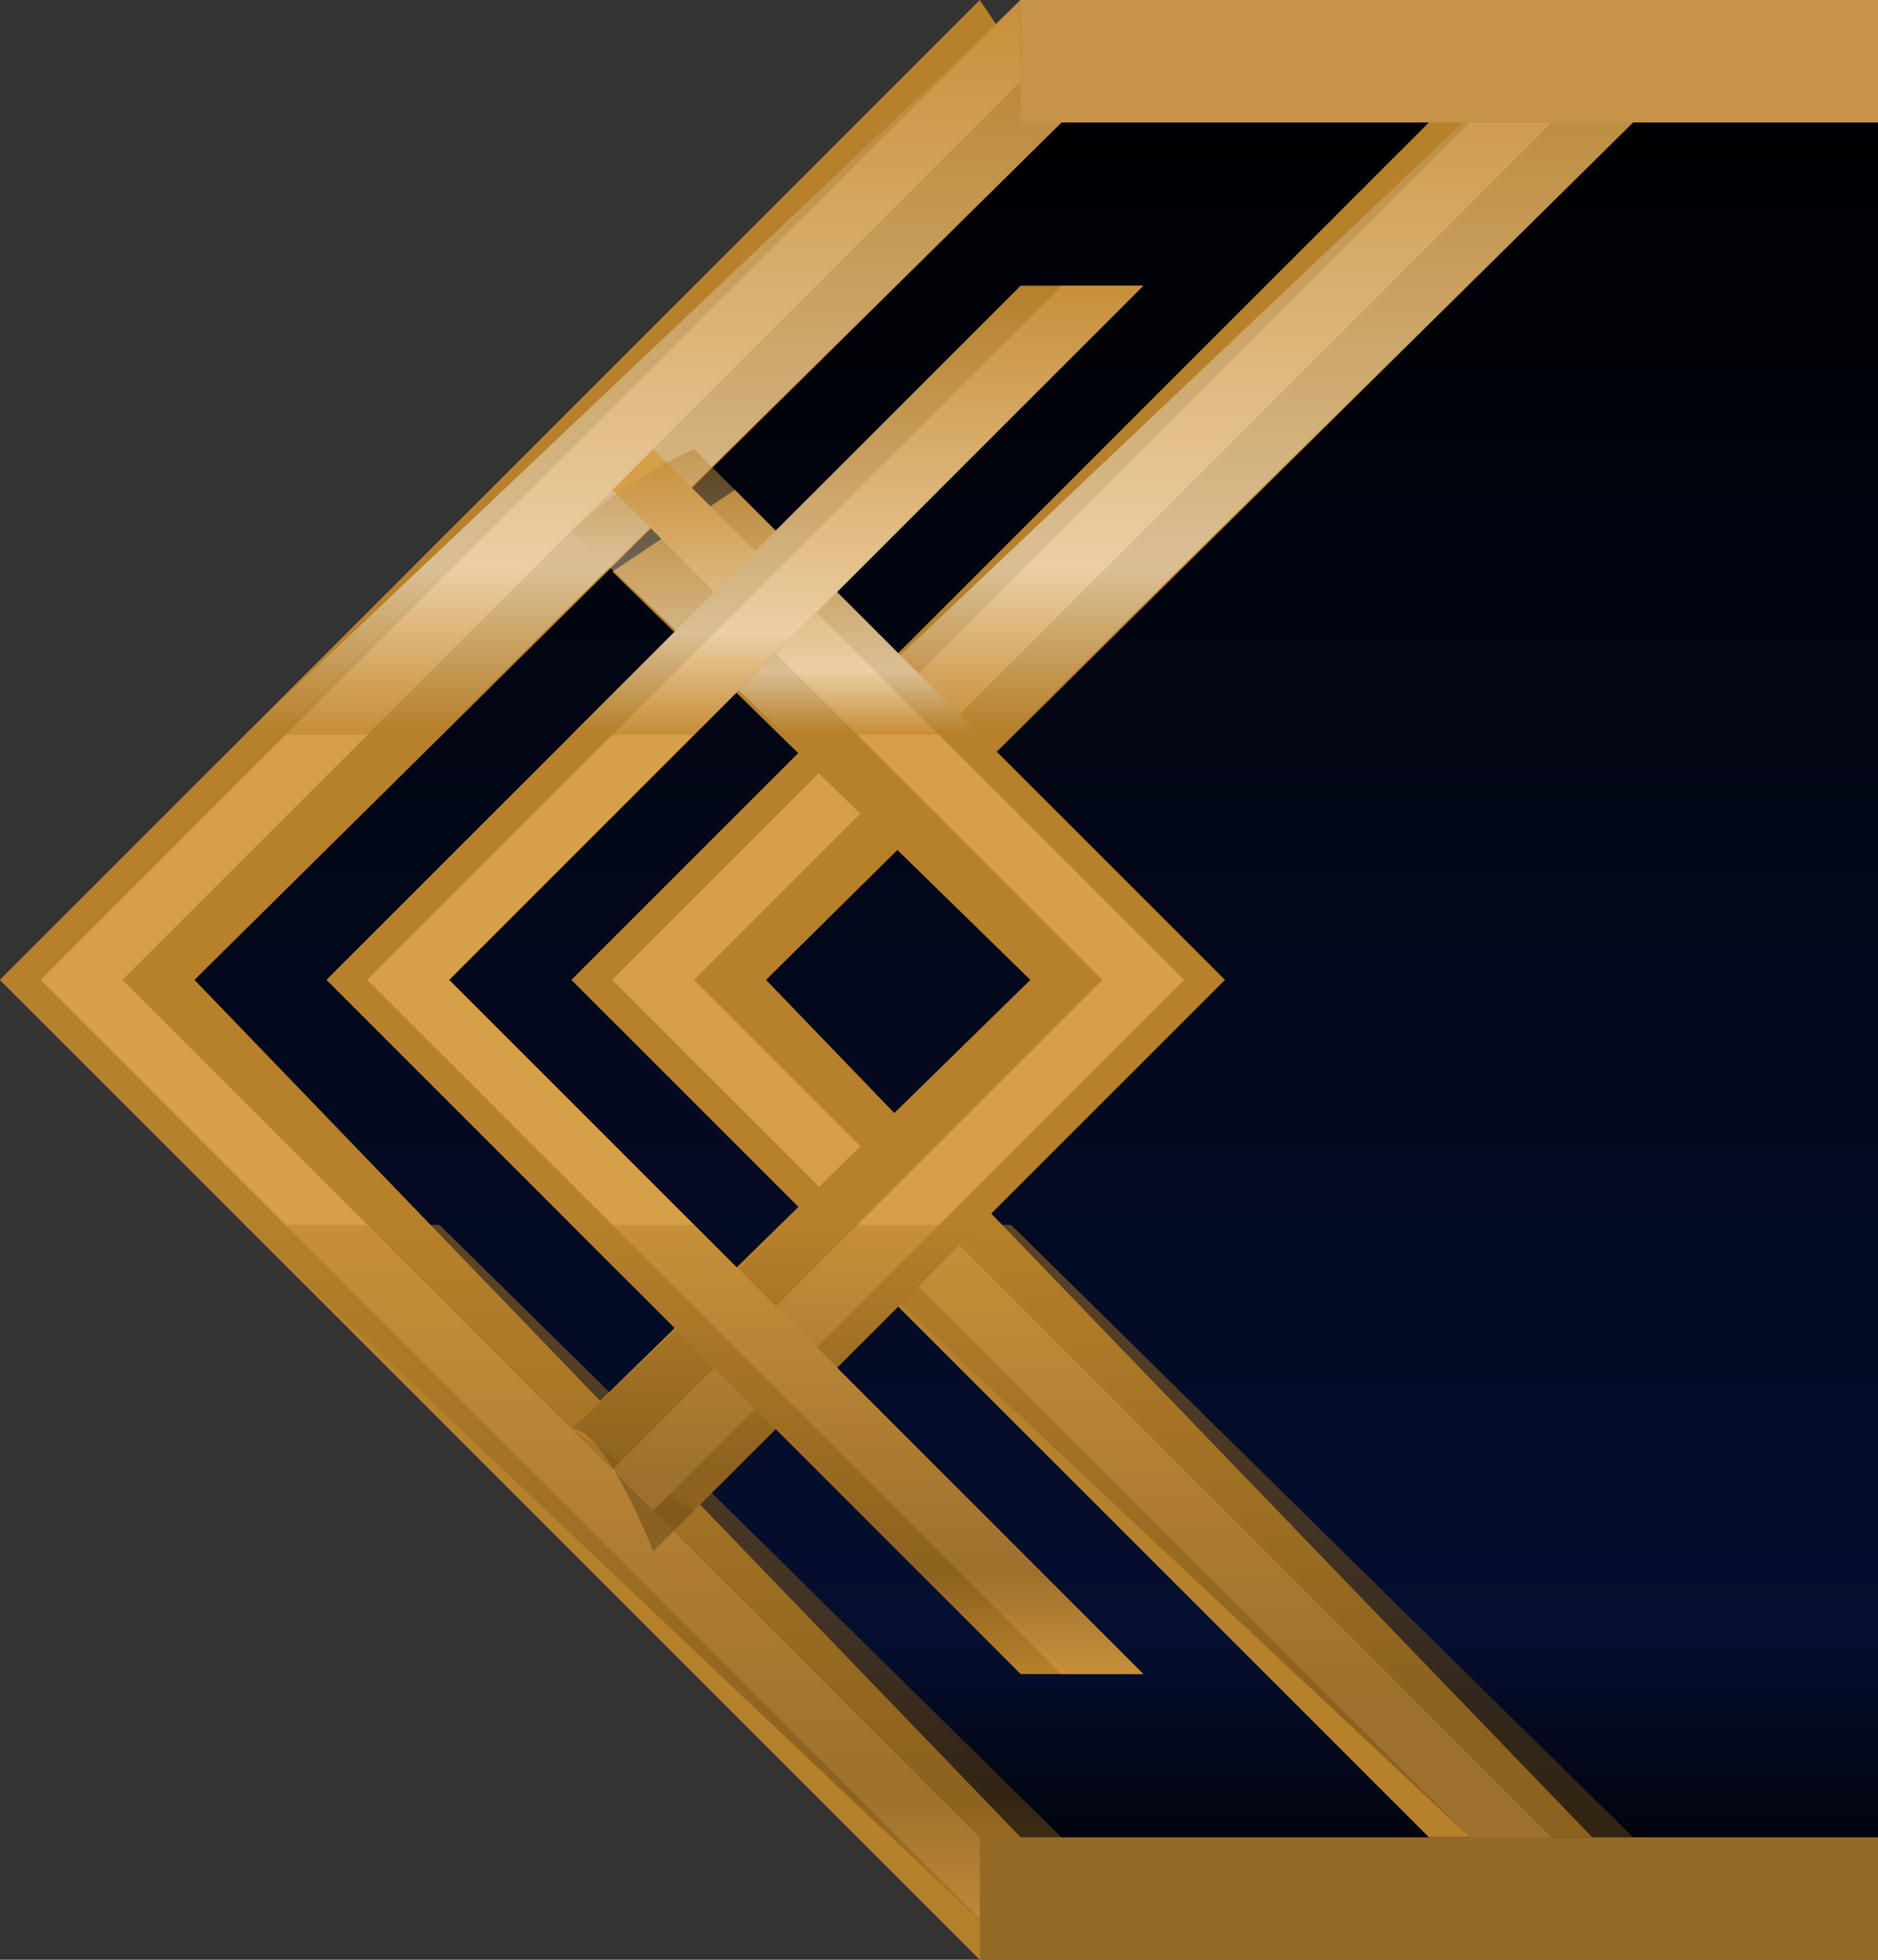 <svg id="Left" xmlns="http://www.w3.org/2000/svg" xmlns:xlink="http://www.w3.org/1999/xlink" width="46" height="48" viewBox="0 0 46 48">
  <rect x="0" y="0" width="46" height="48" fill="#333333" stroke="none"/>
  <defs>
    <style>
      .cls-1, .cls-10, .cls-11, .cls-2, .cls-3, .cls-4, .cls-5, .cls-6, .cls-7, .cls-8, .cls-9 {
        fill-rule: evenodd;
      }

      .cls-1 {
        fill: url(#linear-gradient);
      }

      .cls-2 {
        fill: #b7802b;
      }

      .cls-3 {
        fill: #d89f49;
      }

      .cls-10, .cls-11, .cls-4, .cls-5, .cls-6, .cls-7, .cls-8, .cls-9 {
        opacity: 0.5;
      }

      .cls-4 {
        fill: url(#linear-gradient-2);
      }

      .cls-5 {
        fill: url(#linear-gradient-3);
      }

      .cls-6 {
        fill: url(#linear-gradient-4);
      }

      .cls-7 {
        fill: url(#linear-gradient-5);
      }

      .cls-8 {
        fill: url(#linear-gradient-6);
      }

      .cls-9 {
        fill: url(#linear-gradient-7);
      }

      .cls-10 {
        fill: url(#linear-gradient-8);
      }

      .cls-11 {
        fill: url(#linear-gradient-9);
      }

      .cls-12 {
        fill: #c69348;
      }

      .cls-13 {
        fill: #956926;
      }
    </style>
    <linearGradient id="linear-gradient" x1="24" y1="47" x2="24" y2="1" gradientUnits="userSpaceOnUse">
      <stop offset="0"/>
      <stop offset="0.148" stop-color="#040e2f"/>
      <stop offset="1"/>
    </linearGradient>
    <linearGradient id="linear-gradient-2" x1="16" y1="48" x2="16" y2="30" gradientUnits="userSpaceOnUse">
      <stop offset="0" stop-color="#b7802b"/>
      <stop offset="0.006" stop-color="#b7802b"/>
      <stop offset="0.226" stop-color="#624312"/>
      <stop offset="1" stop-color="#b7802b"/>
    </linearGradient>
    <linearGradient id="linear-gradient-3" x1="16" y1="18" x2="16" gradientUnits="userSpaceOnUse">
      <stop offset="0" stop-color="#b7802b"/>
      <stop offset="0.006" stop-color="#b7802b"/>
      <stop offset="0.226" stop-color="#fff"/>
      <stop offset="1" stop-color="#b7802b"/>
    </linearGradient>
    <linearGradient id="linear-gradient-4" x1="30" y1="45" x2="30" y2="30" gradientUnits="userSpaceOnUse">
      <stop offset="0" stop-color="#624312"/>
      <stop offset="0.006" stop-color="#624312"/>
      <stop offset="0.226" stop-color="#624312"/>
      <stop offset="1" stop-color="#b7802b"/>
    </linearGradient>
    <linearGradient id="linear-gradient-5" x1="30" x2="30" xlink:href="#linear-gradient-3"/>
    <linearGradient id="linear-gradient-6" x1="19" y1="38" x2="19" xlink:href="#linear-gradient-4"/>
    <linearGradient id="linear-gradient-7" x1="19" x2="19" y2="11" xlink:href="#linear-gradient-3"/>
    <linearGradient id="linear-gradient-8" x1="21" y1="41" x2="21" xlink:href="#linear-gradient-2"/>
    <linearGradient id="linear-gradient-9" x1="21" x2="21" y2="7" xlink:href="#linear-gradient-3"/>
  </defs>
  <path id="Color_Fill_1" data-name="Color Fill 1" class="cls-1" d="M46,1H25L2,24,25,47H46V1Z"/>
  <g id="Outter">
    <path id="Base" class="cls-2" d="M26,3L4.763,24,25,45l-1,3L-0.005,24,24,0Z"/>
    <path id="Shine" class="cls-3" d="M25,2L3,24,25,46l0,2.005L0.995,24,25-.005Z"/>
    <path id="Shadow" class="cls-4" d="M26,45L10.764,30H5.995L25,48S25.159,47.459,26,45Z"/>
    <path id="Light" class="cls-5" d="M26,3L10.764,18H5.995L25,0A24.663,24.663,0,0,1,26,3Z"/>
  </g>
  <g id="Inner">
    <path id="Base-2" data-name="Base" class="cls-2" d="M40,3L18.763,24,39,45H35L13.995,24,38,0Z"/>
    <path id="Shine-2" data-name="Shine" class="cls-3" d="M39,2L17,24,38,45H36L14.995,24,39-.005Z"/>
    <path id="Shadow-2" data-name="Shadow" class="cls-6" d="M40,45L24.764,30H19.995L36,45h4Z"/>
    <path id="Light-2" data-name="Light" class="cls-7" d="M40,3L24.764,18H19.995L39,0A24.663,24.663,0,0,1,40,3Z"/>
  </g>
  <g id="Inner_copy" data-name="Inner copy">
    <path id="Base-3" data-name="Base" class="cls-2" d="M15,14L25.237,24,14,35l3,2L30.005,24,18,12Z"/>
    <path id="Shine-3" data-name="Shine" class="cls-3" d="M15,12L27,24,15,36l1,1L29.005,24,16,11Z"/>
    <path id="Shadow-3" data-name="Shadow" class="cls-8" d="M14,35l5.236-5h4.769L16,38S14.841,35,14,35Z"/>
    <path id="Light-3" data-name="Light" class="cls-9" d="M14,13l5.236,5h4.769L17,11A11.8,11.8,0,0,0,14,13Z"/>
  </g>
  <g id="Middle">
    <path id="Base-4" data-name="Base" class="cls-2" d="M28,7L11,24,28,41H25L7.995,24,25,7h3Z"/>
    <path id="Shine-4" data-name="Shine" class="cls-3" d="M28,7L11,24,28,41H26L8.995,24,26,7h2Z"/>
    <path id="Shadow-4" data-name="Shadow" class="cls-10" d="M28,41L17,30l-3.005,0L25,41h3Z"/>
    <path id="Light-4" data-name="Light" class="cls-11" d="M28,7L17,18l-3.005,0L25,7h3Z"/>
  </g>
  <rect class="cls-12" x="25" width="21" height="3"/>
  <rect id="Rectangle_1_copy" data-name="Rectangle 1 copy" class="cls-13" x="24" y="45" width="22" height="3"/>
</svg>

